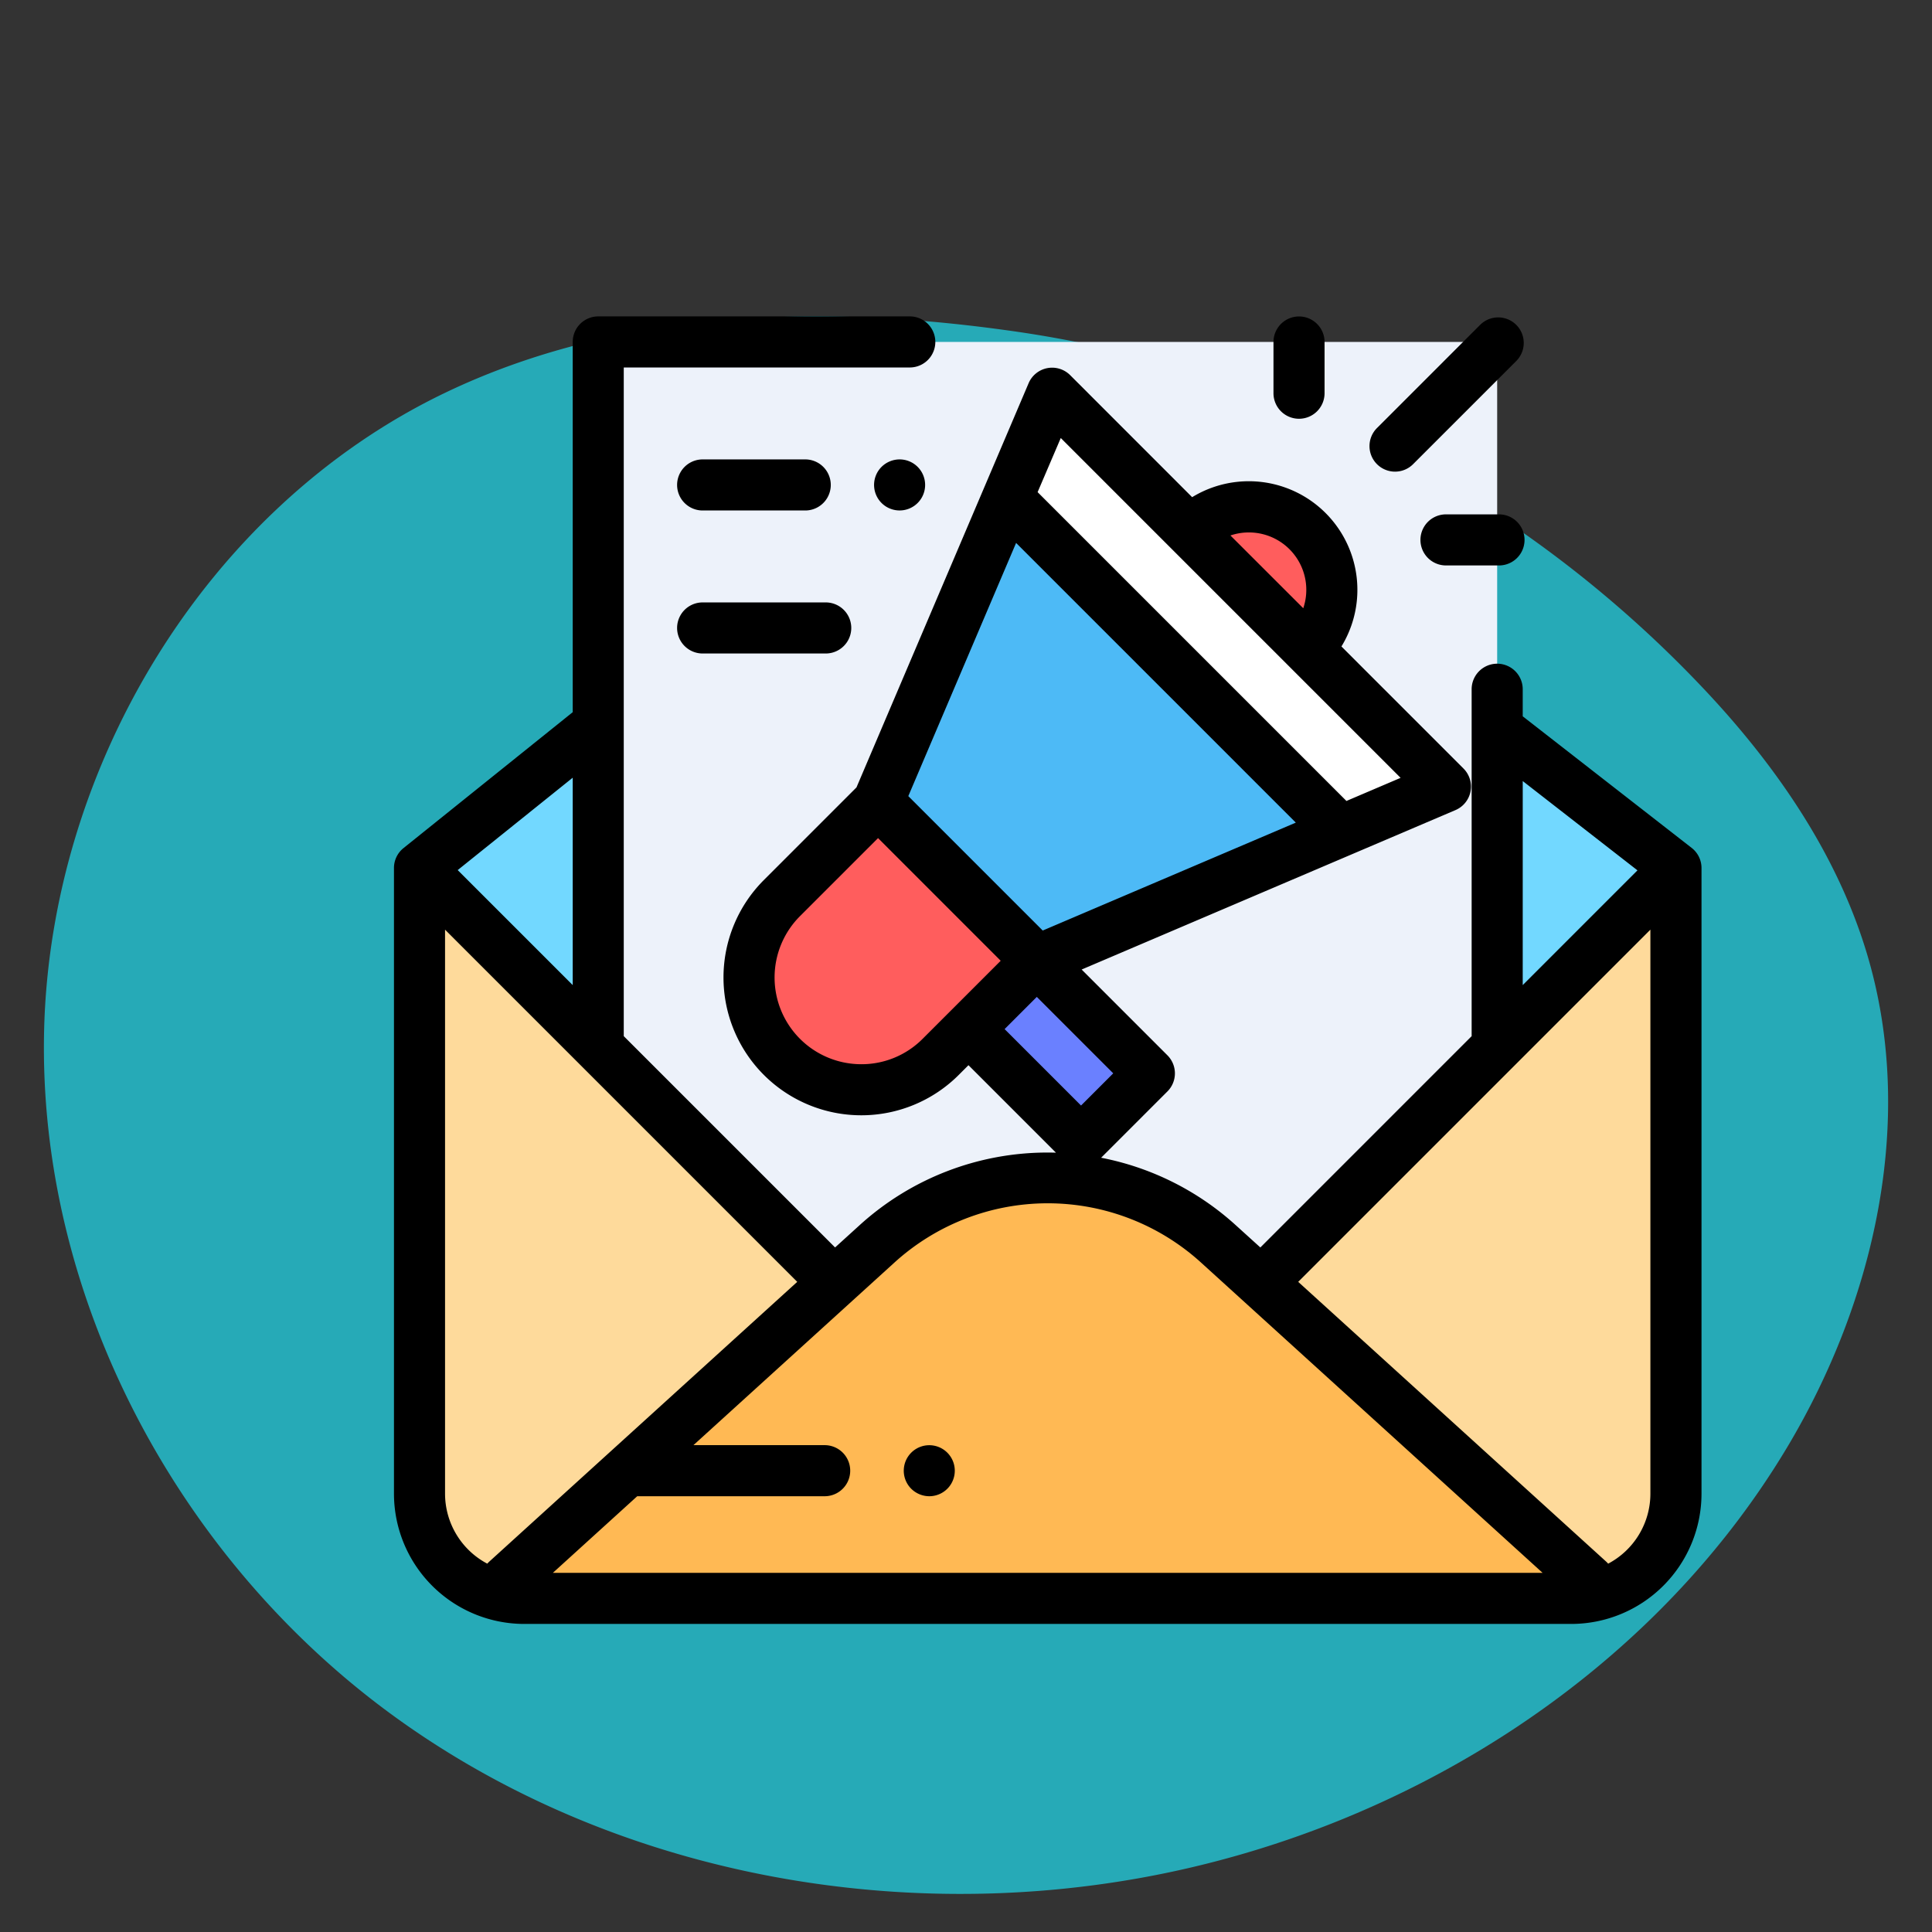 <svg xmlns="http://www.w3.org/2000/svg" width="132" height="132" viewBox="0 0 132 132">
  <rect x="0" y="0" width="132" height="132" fill="#333333" stroke="none"/>
  <g id="Grupo_1102434" data-name="Grupo 1102434" transform="translate(6658 9258)">
    <g id="Grupo_1102427" data-name="Grupo 1102427" transform="translate(0.25)">
      <g id="Grupo_1102405" data-name="Grupo 1102405" transform="translate(-7050.583 -11571.736)">
        <path id="_12068" data-name="12068" d="M96.789,72.265c-12.9-1.782-26.531-1.346-38.272,4.293-16.282,7.82-26.975,25.551-27.385,43.609s9,35.8,23.53,46.529,33.7,14.528,51.472,11.308c17.921-3.248,34.743-13.777,44.091-29.409,5.994-10.023,8.8-22.4,5.485-33.6-2-6.76-6.086-12.75-10.894-17.906A80.487,80.487,0,0,0,96.789,72.265Z" transform="translate(364.214 2264.021)" fill="#26aab7"/>
      </g>
      <g id="correo-electronico" transform="translate(-6631.333 -9236.383)">
        <path id="Trazado_880831" data-name="Trazado 880831" d="M21.516,163,10,172.247v42.747a7.154,7.154,0,0,0,7.154,7.154H88.69a7.154,7.154,0,0,0,7.154-7.154V172.247L84.328,163.28" transform="translate(-8.255 -134.56)" fill="#72d8ff"/>
        <rect id="Rectángulo_401743" data-name="Rectángulo 401743" width="61.416" height="66.487" transform="translate(13.958 1.745)" fill="#edf2fa"/>
        <path id="Trazado_880832" data-name="Trazado 880832" d="M64.612,247.335H40.277L10,216v42.747a7.154,7.154,0,0,0,7.154,7.154H88.69a7.154,7.154,0,0,0,7.154-7.154V216Z" transform="translate(-8.255 -178.313)" fill="#feda9b"/>
        <path id="Trazado_880833" data-name="Trazado 880833" d="M44.055,364.913l25.3-22.98a17.375,17.375,0,0,1,23.366,0l25.3,22.98Z" transform="translate(-36.368 -278.546)" fill="#ffb954"/>
        <g id="Grupo_1102407" data-name="Grupo 1102407" transform="translate(24.26 13.016)">
          <path id="Trazado_880834" data-name="Trazado 880834" d="M319.762,84.282a5.671,5.671,0,1,0-8.021-8.021Z" transform="translate(-281.608 -74.6)" fill="#ff5d5d"/>
          <path id="Trazado_880835" data-name="Trazado 880835" d="M158.7,200.992l-6.568,6.568a7.671,7.671,0,0,1-10.848,0h0a7.671,7.671,0,0,1,0-10.848l6.568-6.568Z" transform="translate(-139.04 -169.984)" fill="#ff5d5d"/>
        </g>
        <path id="Trazado_880836" data-name="Trazado 880836" d="M229.645,252.336l7.687,7.687-4.668,4.668-7.69-7.69Z" transform="translate(-185.721 -208.309)" fill="#6a80ff"/>
        <path id="Trazado_880837" data-name="Trazado 880837" d="M200.409,68.865l-10.85-10.851L201.45,30.087l26.876,26.876Z" transform="translate(-156.485 -24.837)" fill="#4dbaf6"/>
        <path id="Trazado_880838" data-name="Trazado 880838" d="M262.981,60.017l7.164-3.054L243.27,30.087l-3.052,7.167Z" transform="translate(-198.305 -24.837)" fill="#fff"/>
        <path id="Trazado_880839" data-name="Trazado 880839" d="M188.511,56.511A1.744,1.744,0,1,0,189.745,56,1.758,1.758,0,0,0,188.511,56.511Z" transform="translate(-155.198 -46.229)"/>
        <path id="Trazado_880840" data-name="Trazado 880840" d="M112.62,59.49h7.009a1.745,1.745,0,1,0,0-3.49H112.62a1.745,1.745,0,0,0,0,3.49Z" transform="translate(-91.53 -46.229)"/>
        <path id="Trazado_880841" data-name="Trazado 880841" d="M112.62,115.49h8.409a1.745,1.745,0,1,0,0-3.49H112.62a1.745,1.745,0,0,0,0,3.49Z" transform="translate(-91.53 -92.458)"/>
        <path id="Trazado_880842" data-name="Trazado 880842" d="M88.66,36.312h0L77.145,27.343l-.025-.018V25.474a1.745,1.745,0,0,0-3.49,0V49.145c0,.011,0,.021,0,.032L59.194,63.614,57.523,62.1a19.077,19.077,0,0,0-9.208-4.617l4.53-4.53a1.745,1.745,0,0,0,0-2.468l-5.861-5.861L72.525,33.731a1.745,1.745,0,0,0,.549-2.839l-8.34-8.34a7.419,7.419,0,0,0-10.2-10.2L46.2,4.015a1.745,1.745,0,0,0-2.839.55L31.6,32.181,25.272,38.51A9.415,9.415,0,1,0,38.587,51.825l.665-.665,5.977,5.977c-.187-.005-.375-.009-.563-.009A19.081,19.081,0,0,0,31.81,62.095l-1.672,1.518L15.7,49.176c0-.011,0-.021,0-.032V3.49H35.242a1.745,1.745,0,1,0,0-3.49H13.958a1.745,1.745,0,0,0-1.745,1.745v25.3c-.015.011-.031.021-.046.033L.652,36.327h0A1.74,1.74,0,0,0,0,37.687V80.435a8.908,8.908,0,0,0,8.9,8.9H80.435a8.908,8.908,0,0,0,8.9-8.9V37.687A1.74,1.74,0,0,0,88.66,36.312ZM42.506,15.477l19.11,19.11L44.325,41.96l-9.184-9.184Zm15.9-.716a3.921,3.921,0,0,1,3.72,5.179L57.15,14.968A3.927,3.927,0,0,1,58.4,14.761ZM45.558,8.31l7.6,7.6,0,0,0,0,8.018,8.018h0l7.6,7.6-3.7,1.579-21.1-21.1ZM31.93,51.094a5.926,5.926,0,0,1-4.19-10.116l5.334-5.334,8.38,8.381L36.12,49.358A5.886,5.886,0,0,1,31.93,51.094Zm11.991-4.6,5.222,5.222-2.2,2.2-5.222-5.222Zm33.2-14.746,7.838,6.1L77.12,45.688ZM34.157,64.678a15.57,15.57,0,0,1,21.02,0l23.3,21.166H10.858l5.762-5.234H29.427a1.745,1.745,0,0,0,0-3.49H20.461ZM12.213,31.518v14.17L4.354,37.83ZM3.49,80.435V41.9L27.553,65.963,6.513,85.076a1.785,1.785,0,0,0-.138.141A5.413,5.413,0,0,1,3.49,80.435Zm79.468,4.782a1.756,1.756,0,0,0-.138-.141L61.78,65.963,85.843,41.9V80.435A5.413,5.413,0,0,1,82.958,85.217Z"/>
        <path id="Trazado_880843" data-name="Trazado 880843" d="M383.745,10.934a1.74,1.74,0,0,0,1.234-.511l7.048-7.048A1.745,1.745,0,0,0,389.559.907l-7.048,7.048a1.745,1.745,0,0,0,1.234,2.979Z" transform="translate(-315.349 -0.327)"/>
        <path id="Trazado_880844" data-name="Trazado 880844" d="M346.157,6.994A1.745,1.745,0,0,0,347.9,5.25v-3.5a1.745,1.745,0,1,0-3.49,0v3.5A1.745,1.745,0,0,0,346.157,6.994Z" transform="translate(-284.319)"/>
        <path id="Trazado_880845" data-name="Trazado 880845" d="M407.3,77.521h-3.622a1.745,1.745,0,1,0,0,3.49H407.3a1.745,1.745,0,0,0,0-3.49Z" transform="translate(-331.801 -63.995)"/>
        <path id="Trazado_880846" data-name="Trazado 880846" d="M201.4,445.49a1.743,1.743,0,1,0-1.235-.511A1.761,1.761,0,0,0,201.4,445.49Z" transform="translate(-164.824 -364.88)"/>
      </g>
    </g>
    <rect id="Rectángulo_401747" data-name="Rectángulo 401747" width="132" height="132" transform="translate(-6658 -9258)" fill="none"/>
  </g>
</svg>
